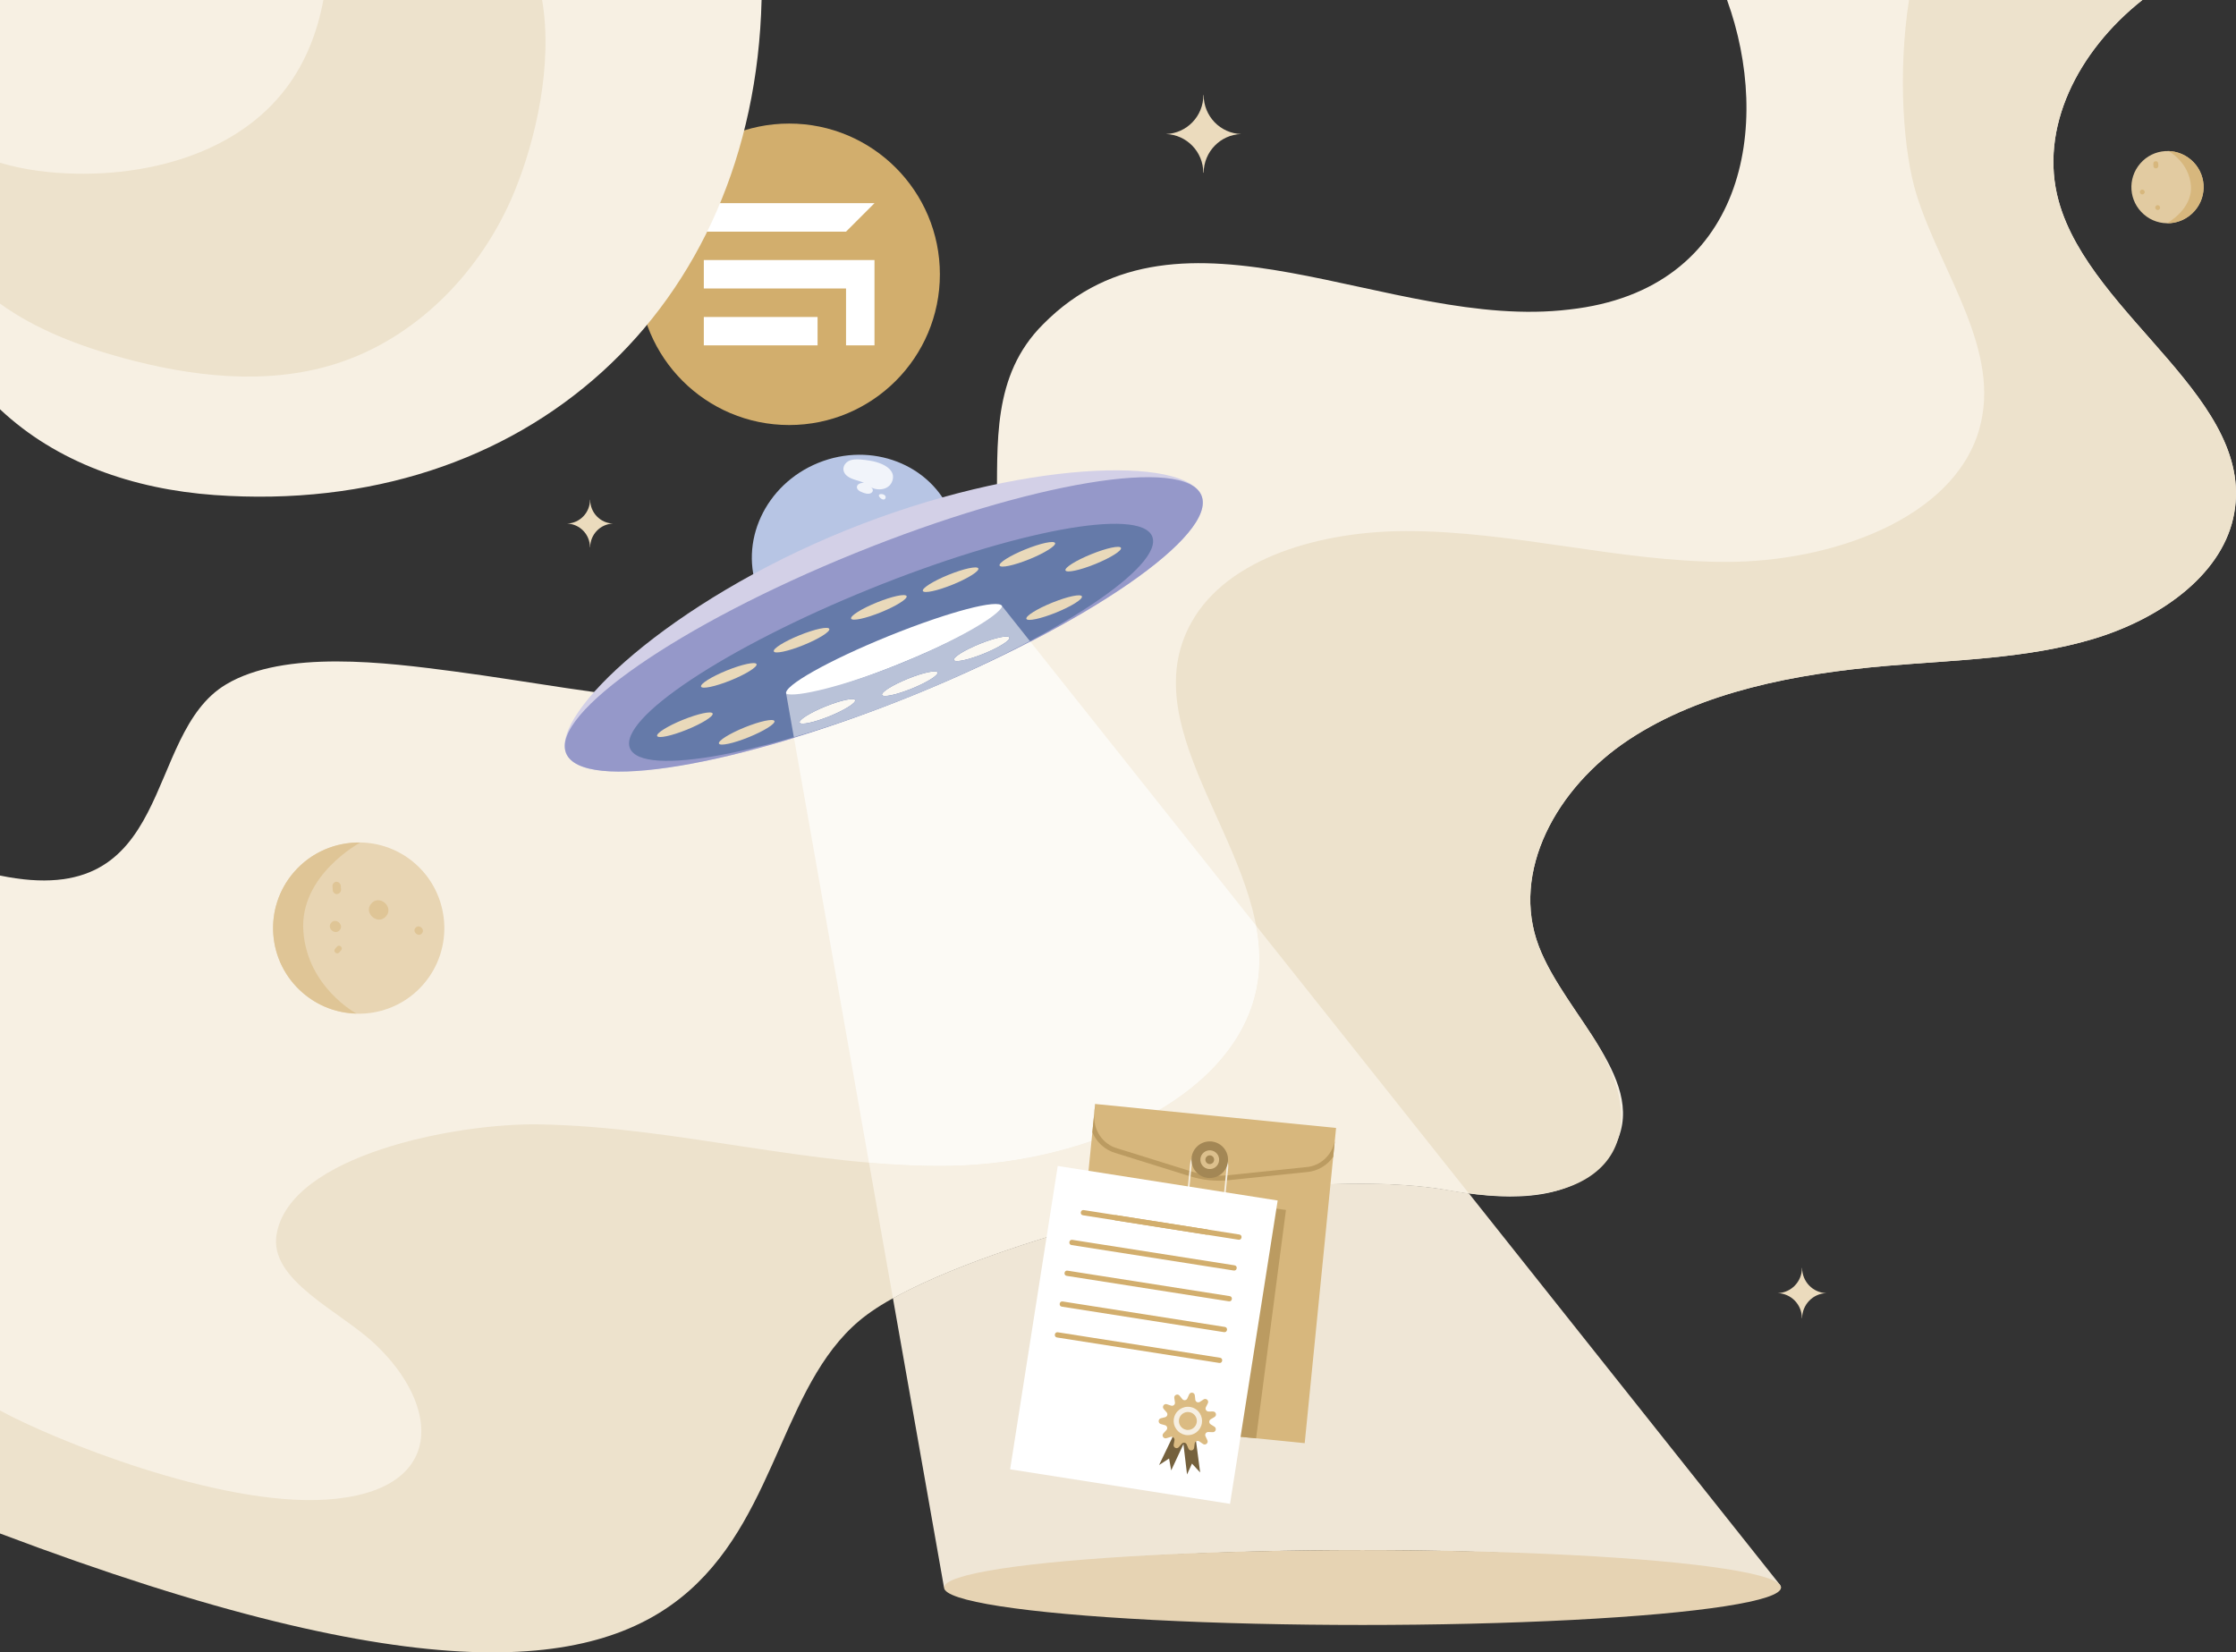 <?xml version="1.0" encoding="UTF-8"?>
<!DOCTYPE svg PUBLIC "-//W3C//DTD SVG 1.1//EN" "http://www.w3.org/Graphics/SVG/1.1/DTD/svg11.dtd">
<!-- Creator: CorelDRAW X7 -->
<svg xmlns="http://www.w3.org/2000/svg" xml:space="preserve" width="15.205in" height="11.236in" version="1.1" style="shape-rendering:geometricPrecision; text-rendering:geometricPrecision; image-rendering:optimizeQuality; fill-rule:evenodd; clip-rule:evenodd"
viewBox="0 0 152052 112361"
 xmlns:xlink="http://www.w3.org/1999/xlink">
 <rect x="0" y="0" width="152052" height="112361" fill="#333333" stroke="none"/>
 <defs>
  <style type="text/css">
   <![CDATA[
    .fil22 {fill:none;fill-rule:nonzero}
    .fil20 {fill:#B9C2D8}
    .fil23 {fill:#BB9B61}
    .fil0 {fill:#D2AE6D}
    .fil36 {fill:#DBBB82}
    .fil30 {fill:#E2B74B}
    .fil14 {fill:#E6D3B3}
    .fil21 {fill:#E9D9BA}
    .fil9 {fill:#EFE6D6}
    .fil15 {fill:#F1F4FA}
    .fil29 {fill:#F6EFE2}
    .fil16 {fill:#F7F0E3}
    .fil18 {fill:#FBF8F2}
    .fil17 {fill:#FCFAF5}
    .fil1 {fill:white}
    .fil19 {fill:white}
    .fil13 {fill:#657AA9;fill-rule:nonzero}
    .fil34 {fill:#75613D;fill-rule:nonzero}
    .fil12 {fill:#9598C9;fill-rule:nonzero}
    .fil27 {fill:#A34630;fill-rule:nonzero}
    .fil25 {fill:#A38755;fill-rule:nonzero}
    .fil10 {fill:#B7C5E4;fill-rule:nonzero}
    .fil31 {fill:#BB9B61;fill-rule:nonzero}
    .fil33 {fill:#D2AE6D;fill-rule:nonzero}
    .fil11 {fill:#D3D0E7;fill-rule:nonzero}
    .fil5 {fill:#D7B77D;fill-rule:nonzero}
    .fil35 {fill:#DBBB82;fill-rule:nonzero}
    .fil26 {fill:#DCC08D;fill-rule:nonzero}
    .fil7 {fill:#DFC596;fill-rule:nonzero}
    .fil28 {fill:#E2B74B;fill-rule:nonzero}
    .fil4 {fill:#E2CBA1;fill-rule:nonzero}
    .fil6 {fill:#E8D5B3;fill-rule:nonzero}
    .fil8 {fill:#EBDBBD;fill-rule:nonzero}
    .fil3 {fill:#EDE2CC;fill-rule:nonzero}
    .fil24 {fill:#F6EFE2;fill-rule:nonzero}
    .fil2 {fill:#F7F0E3;fill-rule:nonzero}
    .fil32 {fill:white;fill-rule:nonzero}
   ]]>
  </style>
 </defs>
 <g id="Layer_x0020_1">
  <g id="_2897927958480">
   <g>
    <g>
     <circle class="fil0" cx="53664" cy="18652" r="10250"/>
     <path class="fil1" d="M55596 21553l0 1933 -7735 0 0 -1933 7735 0zm-7735 -5802l0 -1935c3868,0 7738,0 11606,0l-1935 1935c-3224,0 -6447,0 -9671,0l0 0zm11606 1932c0,1935 0,3870 0,5803l-1935 0 0 -3868 0 0 -9671 0 0 -1935c3868,0 7735,0 11606,0l0 0z"/>
    </g>
    <g>
     <path class="fil2" d="M0 102958c3095,252 18948,5658 19537,4790 2880,-4243 10800,-4251 13515,-7148 7683,-8198 -18323,622 12665,-10392 3437,-1221 14195,-2387 15215,-5439 939,-2826 5795,1902 5443,-1025 -346,-2921 8739,-3426 11508,-5172 2857,-1806 6846,-1100 10283,-315 5649,1291 17657,6363 21523,-130 2657,-4462 -3221,-9014 -5045,-13776 -1936,-5068 1185,-10801 6130,-14062 4945,-3262 11327,-4477 17545,-5013 4710,-405 9532,-490 13996,-1820 4470,-1331 8647,-4247 9544,-8209 1813,-7999 -9684,-13652 -11867,-21581 -1360,-4937 1297,-10189 5691,-13666l-28240 0c3068,8454 1291,19709 -10722,21045 -12319,1501 -26397,-8504 -35783,1000 -7039,7004 1760,18509 -9386,23512 -10222,4169 -20444,1446 -30666,99 -4589,-605 -11535,-1500 -15522,888 -5724,3428 -3340,15479 -15364,12992l0 43422z"/>
     <path class="fil3" d="M0 104276c57763,21809 47588,-6490 58961,-14881 793,-585 1773,-1154 2858,-1695 4687,-2340 11350,-4188 13559,-4811 8429,-2377 17787,-2918 23239,-1939 10321,1855 14401,-3172 9660,-10513 -1289,-1996 -2842,-4021 -3633,-6086 -1936,-5068 1185,-10801 6130,-14062 4945,-3262 11327,-4477 17545,-5013 4710,-405 9532,-490 13996,-1820 4470,-1331 8647,-4247 9544,-8209 1813,-7999 -9684,-13652 -11867,-21581 -1360,-4937 1297,-10189 5691,-13666l-15868 0c-774,5002 -393,10365 528,13286 1689,5343 5807,10580 4235,15953 -1760,6023 -10013,8994 -17293,8969 -7280,-25 -14389,-2101 -21669,-2096 -5731,5 -12107,1776 -14583,6183 -4235,7534 5538,15868 4535,24177 -962,7978 -11551,12650 -20954,12801 -9403,150 -18577,-2667 -27981,-2817 -5593,-87 -16937,2081 -17827,7497 -511,3107 4256,5162 6655,7405 4537,4241 4894,10083 -3273,10613 -7365,477 -18635,-4112 -22188,-6060l0 8365z"/>
    </g>
    <g>
     <path class="fil2" d="M51789 0l-51789 0 0 27830c3857,3625 9048,5433 14583,5832 21188,1526 36699,-12630 37206,-33662z"/>
     <path class="fil3" d="M22755 24763c5552,-1727 9977,-6300 12203,-11671 1461,-3522 2658,-8712 1907,-13092l-14873 0c-409,2164 -1187,4207 -2530,5989 -3213,4266 -8948,5923 -14287,5820 -1734,-33 -3511,-246 -5175,-743l0 9580c2450,1765 5404,2889 8345,3690 4701,1280 9759,1875 14410,427z"/>
    </g>
    <g>
     <path class="fil4" d="M145790 14583c-1031,-894 -1142,-2436 -248,-3468 887,-1023 2429,-1134 3461,-240 1023,887 1134,2429 247,3453 -894,1031 -2436,1142 -3460,255z"/>
     <path class="fil5" d="M147458 10267c550,25 1097,220 1545,608 1023,887 1134,2429 247,3453 -500,576 -1198,861 -1895,854 0,0 1746,-943 1632,-2542 -116,-1613 -1529,-2373 -1529,-2373z"/>
     <path class="fil5" d="M145802 13166c-138,160 -388,-57 -250,-216 145,-167 395,50 250,216z"/>
     <path class="fil5" d="M146852 14222c-144,167 -394,-50 -250,-217 138,-159 388,58 250,217z"/>
     <path class="fil5" d="M146758 11114c11,49 15,105 11,155 14,92 -59,175 -158,182 -85,6 -168,-66 -174,-151 -4,-56 -8,-113 -5,-163 -13,-91 59,-175 152,-174 91,-14 174,58 174,151z"/>
    </g>
    <g>
     <path class="fil6" d="M28206 58702c2429,2105 2694,5799 589,8228 -2104,2429 -5787,2681 -8216,576 -2430,-2105 -2692,-5775 -588,-8204 2105,-2429 5786,-2704 8215,-600z"/>
     <g>
      <path class="fil7" d="M24236 68920c-1304,-27 -2591,-490 -3657,-1414 -2430,-2105 -2692,-5775 -588,-8204 1181,-1362 2845,-2036 4510,-2010 0,0 -4145,2213 -3872,6027 272,3814 3607,5601 3607,5601z"/>
      <path class="fil7" d="M22610 60256c7,96 13,192 20,288 11,144 152,266 296,256 155,-23 266,-152 267,-308 -7,-96 -25,-179 -19,-264 -23,-155 -164,-278 -308,-267 -144,10 -267,151 -256,295z"/>
      <path class="fil7" d="M28687 63474c245,-283 -192,-661 -437,-379 -234,270 203,649 437,379z"/>
      <path class="fil7" d="M23101 63247c312,-360 -267,-861 -578,-501 -323,372 255,874 578,501z"/>
     </g>
     <g>
      <path class="fil7" d="M23065 64768l134 -154c156,-180 -127,-425 -283,-245l-134 154c-155,180 127,425 283,245z"/>
      <path class="fil7" d="M26251 62309c557,-643 -446,-1511 -1002,-869 -557,643 445,1511 1002,869z"/>
     </g>
    </g>
    <path class="fil8" d="M120891 87933c909,29 1638,775 1642,1699l15 0c8,-924 736,-1670 1643,-1699 -912,-30 -1643,-783 -1643,-1712l-12 0c0,929 -731,1682 -1645,1712z"/>
    <path class="fil8" d="M38565 35603c859,28 1549,733 1554,1607l14 0c7,-874 696,-1579 1553,-1607 -862,-28 -1553,-741 -1553,-1620l-12 0c0,879 -692,1592 -1556,1620z"/>
    <path class="fil8" d="M79284 9114c1408,46 2537,1202 2544,2632l23 0c12,-1430 1140,-2586 2544,-2632 -1411,-45 -2544,-1212 -2544,-2651l-19 0c0,1439 -1132,2606 -2548,2651z"/>
   </g>
   <g>
    <path class="fil9" d="M98617 80950c-5452,-979 -14810,-438 -23239,1939 -2209,623 -8872,2471 -13559,4811 -380,189 -747,382 -1098,578l3474 19673c668,-1353 13652,-2547 28460,-2547 14807,0 26471,1314 28459,2547l-73 -185 -21153 -26614c-408,-55 -817,-121 -1228,-194 -14,-2 -29,-5 -43,-8z"/>
    <path class="fil10" d="M64690 34962c1376,3394 -442,7335 -4060,8802 -3619,1468 -7668,-94 -9045,-3488 -1376,-3393 442,-7334 4061,-8802 3618,-1467 7668,94 9044,3488z"/>
    <path class="fil11" d="M81703 33697c1084,2672 -7710,8761 -19641,13599 -11931,4839 -22482,6595 -23566,3923 -1083,-2672 7082,-10312 19013,-15150 11931,-4839 23110,-5044 24194,-2372z"/>
    <path class="fil12" d="M81703 33697c1084,2672 -7710,8761 -19641,13599 -11931,4839 -22482,6595 -23566,3923 -1083,-2672 7710,-8761 19642,-13600 11931,-4838 22481,-6594 23565,-3922z"/>
    <path class="fil13" d="M78352 36477c810,1998 -6483,6842 -16290,10819 -9807,3977 -18414,5582 -19224,3583 -811,-1998 6482,-6842 16289,-10819 9807,-3977 18414,-5581 19225,-3583z"/>
    <ellipse class="fil14" cx="92655" cy="107951" rx="28459" ry="2547"/>
    <path class="fil15" d="M59195 33122c518,290 1297,188 1493,-445 164,-528 -209,-879 -666,-1095 -284,-134 -602,-215 -843,-253 -370,-59 -1002,-159 -1365,-27 -408,148 -616,580 -327,949 304,363 872,394 1262,583 -512,-18 -683,416 -165,623 174,86 491,183 667,59 161,-117 125,-293 -56,-394z"/>
    <path class="fil15" d="M60204 33895c94,-179 -111,-303 -279,-300 -432,10 130,566 279,300z"/>
    <path class="fil16" d="M98661 80958c11,2 22,4 33,6 -11,-2 -22,-4 -33,-6zm-13093 -14486c-962,7978 -11550,12650 -20954,12801 -1848,29 -3687,-56 -5521,-213l1174 6648 454 2570c351,-196 718,-389 1098,-578 4687,-2340 11350,-4188 13559,-4811 8429,-2377 17787,-2918 23239,-1939 4,1 8,2 12,2 10,2 21,4 32,6 26,5 52,9 78,14 391,68 772,127 1145,176l-14468 -18203c220,1175 294,2351 152,3527z"/>
    <path class="fil17" d="M64614 79273c9404,-151 19992,-4823 20954,-12801 142,-1176 68,-2352 -152,-3527l-15348 -19310c-2301,1187 -4854,2368 -7577,3486 -143,59 -286,117 -429,175 -145,59 -290,117 -434,175 -11,5 -22,9 -33,13 -2637,1055 -5200,1957 -7602,2693l5100 28883c1834,157 3673,242 5521,213z"/>
    <g>
     <path class="fil18" d="M56400 48708c1042,-423 1826,-916 1751,-1100 -75,-185 -980,8 -2023,430 -1042,423 -1826,916 -1751,1100 75,185 980,-8 2023,-430z"/>
     <path class="fil18" d="M59981 47255c75,185 981,-8 2023,-431 1043,-422 1827,-915 1752,-1100 -75,-184 -981,8 -2023,431 -1042,423 -1827,915 -1752,1100z"/>
     <path class="fil18" d="M64868 44884c75,184 981,-8 2023,-431 1042,-423 1826,-915 1751,-1100 -75,-185 -980,8 -2022,431 -1043,423 -1827,915 -1752,1100z"/>
    </g>
    <path class="fil19" d="M65427 43206c-1165,604 -2629,1276 -4241,1929 -4055,1645 -7514,2557 -7724,2038 -211,-520 2906,-2274 6961,-3918 1068,-433 2094,-815 3030,-1134 47,-16 94,-32 140,-47 378,-128 741,-244 1085,-349 371,-114 720,-213 1043,-299 1401,-370 2320,-468 2426,-209 2,6 4,12 6,18 35,141 -149,363 -510,642 -458,354 -1201,801 -2147,1294 -23,12 -46,24 -69,35z"/>
    <path class="fil20" d="M66891 44453c-1042,423 -1948,615 -2023,431 -75,-185 709,-677 1752,-1100 1042,-423 1947,-616 2022,-431 75,185 -709,677 -1751,1100zm-4400 2668c2768,-1138 5326,-2342 7545,-3526l-1889 -2378c-153,619 -3138,2368 -6961,3918 -3728,1512 -7064,2307 -7724,2038l522 2957c2348,-684 4930,-1575 7611,-2646 11,-4 22,-8 33,-13l434 -175 429 -175zm-758 -966c1042,-423 1948,-615 2023,-431 75,185 -709,678 -1752,1100 -1042,423 -1948,616 -2023,431 -75,-185 710,-677 1752,-1100zm-3582 1453c75,184 -709,677 -1751,1100 -1043,422 -1948,615 -2023,430 -75,-184 709,-677 1751,-1100 1043,-422 1948,-615 2023,-430z"/>
    <path class="fil21" d="M69797 42083c75,184 980,-8 2023,-431 1042,-423 1826,-915 1751,-1100 -75,-185 -981,8 -2023,431 -1042,422 -1826,915 -1751,1100zm-19156 7378c-1042,423 -1827,916 -1752,1100 75,185 981,-8 2023,-431 1042,-422 1827,-915 1752,-1099 -75,-185 -981,8 -2023,430zm-2180 -944c-75,-185 -980,8 -2023,430 -1042,423 -1826,916 -1751,1100 75,185 981,-8 2023,-431 1042,-422 1826,-915 1751,-1099zm1235 -2257c1042,-422 1826,-915 1751,-1099 -75,-185 -980,8 -2023,430 -1042,423 -1826,915 -1751,1100 75,185 980,-8 2023,-431zm4946 -2395c1043,-423 1827,-916 1752,-1100 -75,-185 -981,8 -2023,431 -1042,422 -1826,915 -1751,1099 74,185 980,-8 2022,-430zm5258 -2229c1043,-423 1827,-915 1752,-1100 -75,-185 -981,8 -2023,431 -1042,422 -1827,915 -1752,1100 75,184 981,-8 2023,-431zm4879 -1882c1042,-423 1826,-915 1751,-1100 -75,-184 -980,8 -2023,431 -1042,423 -1826,915 -1751,1100 75,185 980,-8 2023,-431zm5218 -1726c1042,-423 1826,-916 1751,-1100 -74,-185 -980,8 -2023,431 -1042,422 -1826,915 -1751,1099 75,185 980,-8 2023,-430zm2457 759c75,184 981,-8 2023,-431 1042,-423 1826,-915 1751,-1100 -74,-185 -980,8 -2022,431 -1043,423 -1827,915 -1752,1100z"/>
   </g>
   <g>
    <g>
     <g>
      <polygon class="fil5" points="72339,96504 88722,98135 90856,76701 74474,75070 "/>
      <path class="fil22" d="M75977 78086l5047 1574c818,255 1677,340 2529,252l5259 -548c1040,-72 1883,-922 1991,-2007l65 -654 -16382 -1632 -66 654c-108,1086 552,2086 1557,2361z"/>
      <path class="fil23" d="M83588 80250l5254 -547c755,-54 1402,-453 1818,-1034l108 -1078c-197,971 -992,1707 -1956,1773l-5259 548c-852,88 -1711,3 -2529,-252l-5047 -1574c-1005,-275 -1665,-1275 -1557,-2361l66 -654 -12 -1 -192 1926c288,672 853,1210 1599,1416l5042 1573c861,268 1768,359 2665,265z"/>
     </g>
     <path class="fil24" d="M82340 78113c652,64 1130,647 1065,1299l-307 3103c-65,652 -648,1130 -1300,1066 -652,-65 -1130,-648 -1066,-1300l308 -3103c64,-652 647,-1130 1300,-1065zm-553 5580c714,71 1352,-453 1423,-1167l307 -3103c71,-714 -452,-1352 -1166,-1423 -714,-70 -1353,453 -1423,1167l-308 3103c-70,714 453,1352 1167,1423z"/>
     <path class="fil25" d="M81027 78737c-68,684 432,1294 1116,1361 684,68 1294,-432 1361,-1116 68,-684 -432,-1293 -1116,-1361 -684,-68 -1294,432 -1361,1116z"/>
     <path class="fil26" d="M81631 78797c-35,350 221,663 572,697 350,35 663,-221 697,-572 35,-350 -221,-663 -572,-697 -350,-35 -663,221 -697,572z"/>
     <path class="fil25" d="M81970 78830c-16,164 103,309 266,325 163,16 309,-103 325,-266 16,-163 -103,-309 -266,-325 -163,-16 -309,103 -325,266z"/>
     <path class="fil25" d="M80640 82646c-68,684 432,1293 1116,1361 684,68 1293,-432 1361,-1116 68,-684 -432,-1294 -1116,-1361 -684,-68 -1294,432 -1361,1116z"/>
     <path class="fil26" d="M81244 82706c-35,350 221,663 572,697 350,35 663,-221 697,-572 35,-350 -221,-663 -572,-697 -350,-35 -663,221 -697,572z"/>
     <path class="fil25" d="M81583 82739c-16,163 103,309 266,325 163,16 309,-103 325,-266 16,-163 -103,-309 -266,-325 -163,-16 -309,103 -325,266z"/>
    </g>
    <g>
     <g>
      <polygon class="fil27" points="74093,98880 73582,98249 73196,98974 72816,95941 73621,95452 "/>
      <polygon class="fil27" points="72086,98907 71993,98100 71278,98505 72586,95742 73528,95761 "/>
      <path class="fil28" d="M73233 93622l-123 273c-61,138 -247,163 -342,45l-188 -233c-130,-161 -388,-47 -357,157l45 297c22,149 -121,270 -264,222l-285 -94c-195,-65 -351,171 -215,326l198 225c100,113 45,292 -101,329l-291 75c-199,51 -203,334 -5,391l289 82c145,41 195,221 93,332l-204 220c-141,151 9,391 206,331l288 -87c144,-44 284,80 257,229l-53 295c-36,204 220,324 353,167l195 -228c98,-115 283,-86 341,53l115 277c79,191 359,154 387,-50l40 -298c21,-149 192,-225 316,-139l247 171c169,117 385,-65 298,-252l-127 -272c-64,-136 39,-292 190,-287l300 10c206,7 289,-263 115,-373l-254 -160c-128,-81 -125,-268 5,-345l257 -154c178,-105 102,-377 -105,-376l-300 3c-151,1 -250,-158 -182,-293l133 -268c93,-185 -119,-373 -291,-260l-251 165c-127,82 -296,2 -312,-148l-33 -298c-22,-205 -301,-249 -385,-60z"/>
      <path class="fil29" d="M73296 94475c-290,-46 -571,44 -778,221 -168,144 -287,347 -324,582 -40,256 24,504 162,701 10,15 20,29 31,43 130,166 315,291 532,343 26,6 52,12 78,16 16,2 31,4 47,6 245,26 482,-43 669,-179 201,-146 345,-367 387,-631 82,-525 -278,-1020 -804,-1102z"/>
      <path class="fil30" d="M72666 95803c82,106 199,185 337,218 16,4 32,7 49,10 10,1 20,2 30,3 155,17 304,-27 423,-113 127,-92 218,-232 245,-399 52,-332 -176,-645 -509,-697 -183,-29 -361,27 -492,140 -106,91 -182,219 -205,368 -26,162 15,319 102,444 7,9 13,18 20,26z"/>
     </g>
     <polygon class="fil31" points="70345,96315 72437,80312 87447,82274 85416,97808 "/>
     <g>
      <polygon class="fil32" points="83645,102261 68690,99913 71929,79286 86884,81634 "/>
      <path class="fil33" d="M75842 82984l8385 1317c228,35 284,-318 56,-354l-8386 -1317c-228,-36 -283,318 -55,354z"/>
      <path class="fil33" d="M72863 84663l11035 1733c228,35 284,-318 56,-354l-11035 -1733c-228,-36 -284,318 -56,354z"/>
      <path class="fil33" d="M72534 86758l11035 1733c228,35 284,-318 56,-354l-11035 -1733c-228,-36 -284,318 -56,354z"/>
      <path class="fil33" d="M72205 88853l11035 1733c228,35 284,-318 56,-354l-11035 -1733c-228,-36 -284,318 -56,354z"/>
      <path class="fil33" d="M71876 90948l11035 1732c228,36 284,-317 56,-353l-11035 -1733c-228,-36 -284,318 -56,354z"/>
      <g>
       <polygon class="fil34" points="78819,99622 79499,99178 79644,99986 80935,97215 80319,96504 "/>
       <polygon class="fil34" points="80721,100263 81056,99523 81613,100127 81214,97097 80312,96827 "/>
       <path class="fil35" d="M81249 94880l33 299c16,150 185,230 311,147l251 -164c173,-113 384,74 292,259l-134 269c-67,135 32,293 183,292l300 -2c206,-2 282,270 105,376l-258 153c-129,77 -132,264 -4,345l254 160c174,110 91,380 -115,373l-300 -10c-151,-5 -254,151 -190,288l127 271c87,187 -129,370 -299,252l-246 -171c-125,-85 -296,-10 -316,140l-40 297c-28,204 -308,241 -387,50l-116 -276c-58,-140 -242,-169 -340,-54l-195 228c-134,157 -389,37 -353,-166l53 -296c27,-148 -113,-273 -258,-229l-287 87c-197,60 -347,-180 -207,-331l204 -220c103,-111 53,-291 -92,-332l-289 -82c-198,-57 -195,-339 5,-391l291 -74c146,-38 201,-217 101,-330l-198 -225c-137,-155 19,-391 215,-326l285 95c143,47 286,-73 263,-223l-45 -296c-31,-204 228,-318 358,-158l188 233c95,118 280,94 342,-44l122 -274c85,-189 364,-145 386,60z"/>
       <path class="fil29" d="M80927 95673c290,45 530,217 673,449 116,189 167,418 130,654 -40,255 -177,472 -369,617 -14,11 -28,21 -43,31 -175,119 -389,181 -612,164 -26,-2 -52,-5 -78,-9 -16,-3 -31,-5 -47,-9 -241,-50 -445,-188 -582,-375 -146,-200 -216,-456 -175,-719 83,-525 578,-886 1103,-803z"/>
       <path class="fil36" d="M81120 97131c-111,75 -246,114 -388,104 -16,-2 -33,-4 -49,-6 -10,-2 -20,-4 -30,-6 -153,-31 -282,-119 -368,-237 -92,-127 -137,-288 -111,-455 53,-332 366,-560 698,-508 184,29 335,137 426,284 73,120 106,265 82,414 -25,161 -112,298 -233,390 -9,7 -18,14 -27,20z"/>
      </g>
     </g>
     <path class="fil33" d="M82026 83955l-8385 -1317c-228,-36 -173,-389 55,-353l8385 1316c228,36 173,390 -55,354z"/>
    </g>
   </g>
  </g>
 </g>
</svg>
